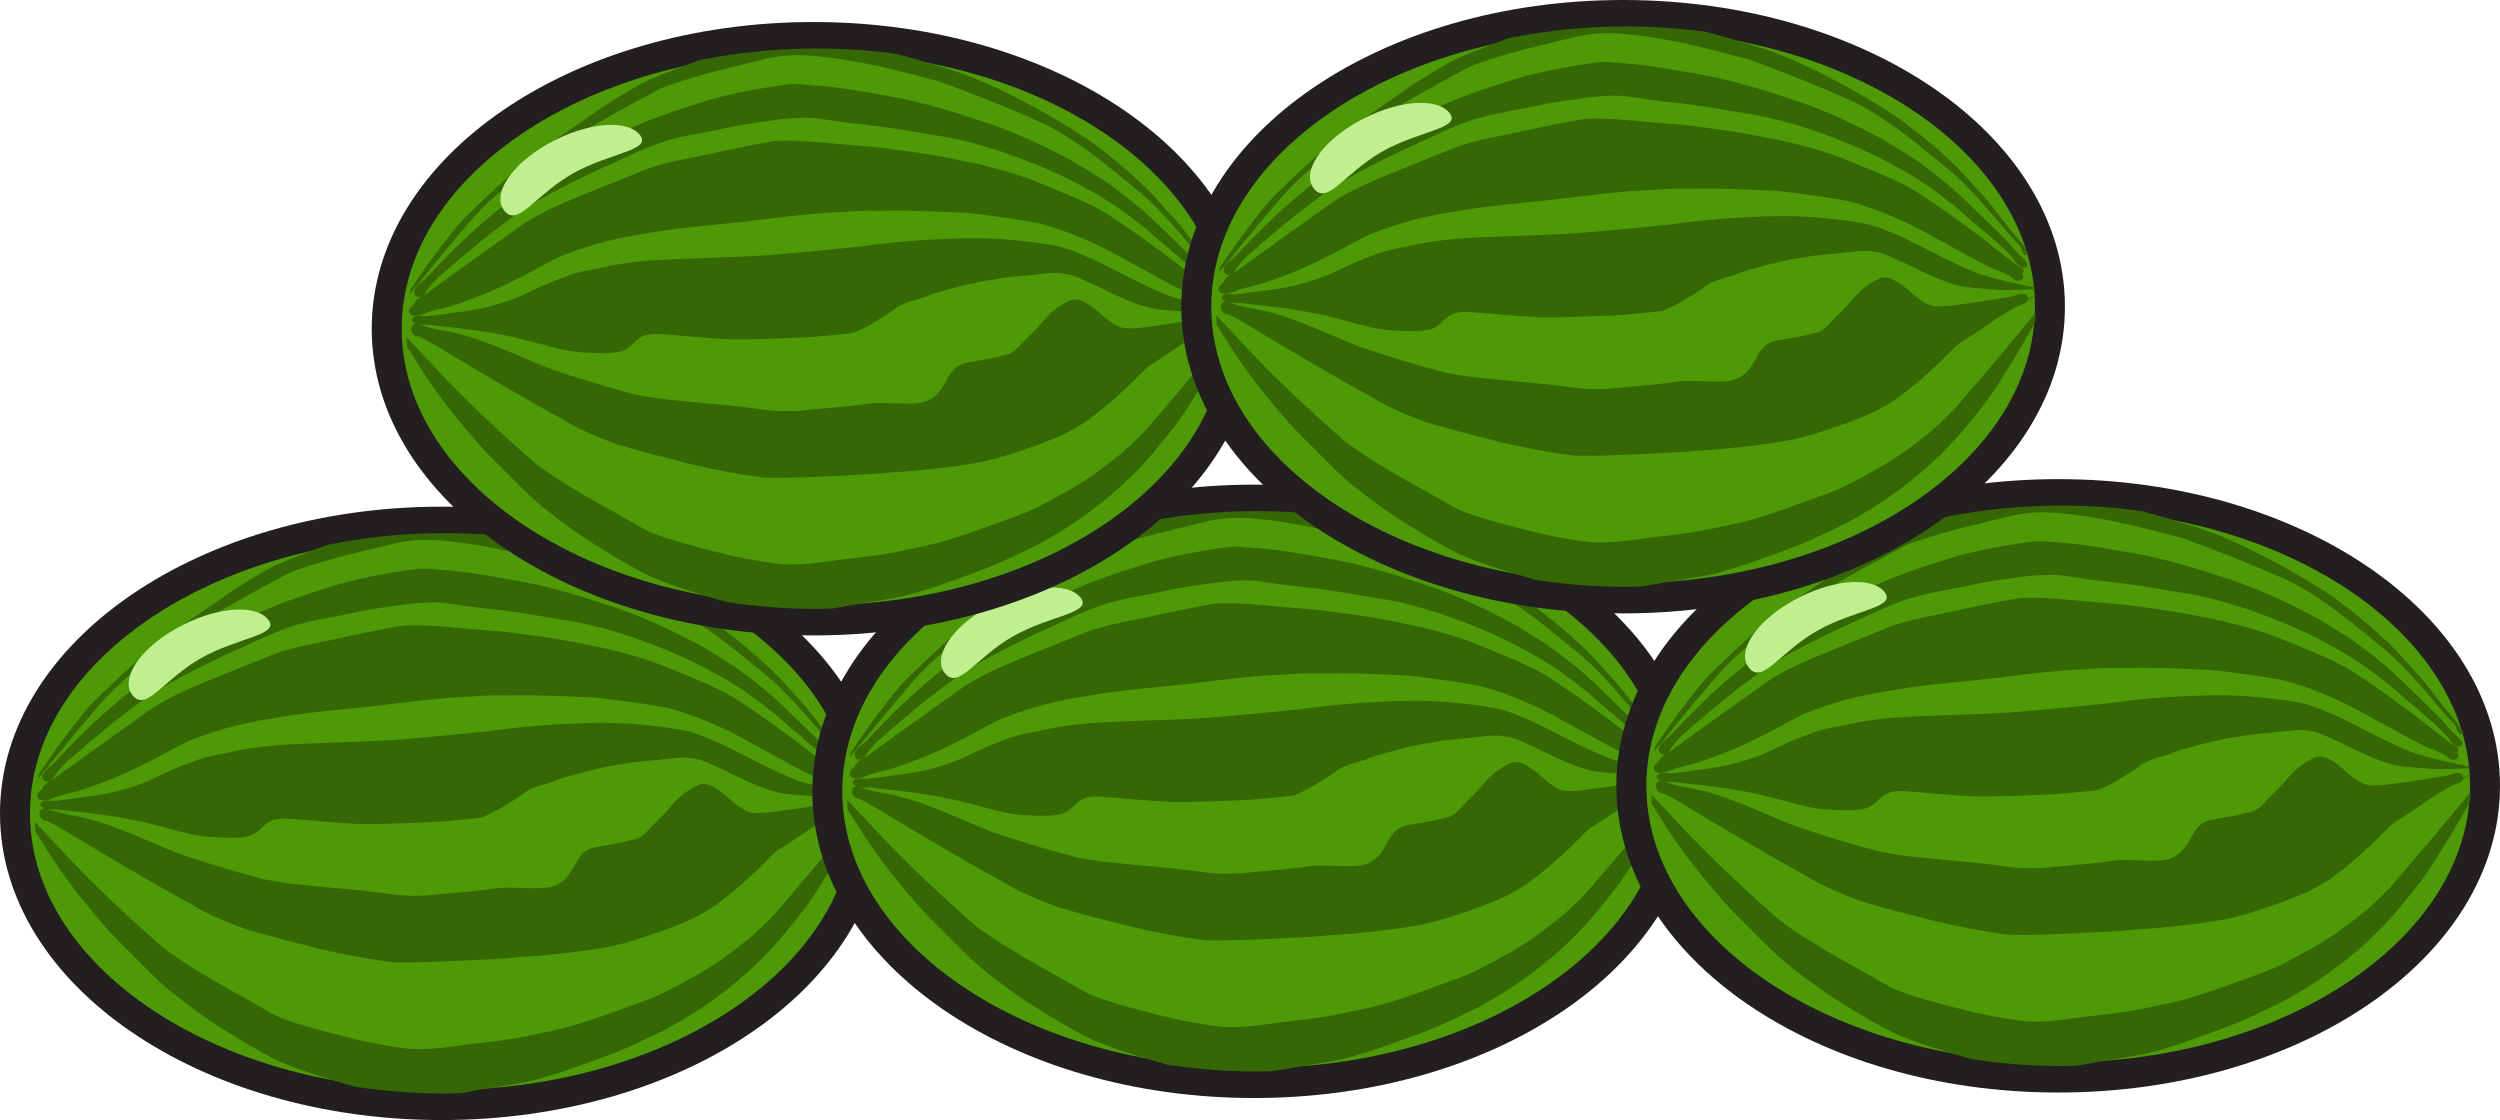 <svg version="1.1" xmlns="http://www.w3.org/2000/svg" xmlns:xlink="http://www.w3.org/1999/xlink" width="227.101" height="101.747" viewBox="0,0,227.101,101.747"><g transform="translate(-279.866,-106.114)"><g data-paper-data="{&quot;isPaintingLayer&quot;:true}" stroke-linecap="butt" stroke-linejoin="miter" stroke-miterlimit="10" stroke-dasharray="" stroke-dashoffset="0" style="mix-blend-mode: normal"><path d="M358.772,180c0,14.634 -17.359,26.498 -38.772,26.498c-21.413,0 -38.772,-11.863 -38.772,-26.498c0,-14.634 17.359,-26.498 38.772,-26.498c21.413,0 38.772,11.863 38.772,26.498z" data-paper-data="{&quot;origPos&quot;:null}" fill="#4e9a06" fill-rule="evenodd" stroke="#231f20" stroke-width="2.725"/><path d="M327.556,155.033c1.262,0.334 2.514,0.703 3.763,1.091c1.369,0.399 2.731,0.853 4.035,1.445c1.674,0.683 3.278,1.559 4.881,2.399c1.66,0.928 3.309,1.892 4.881,2.972c1.488,1.117 2.954,2.255 4.308,3.545c0.995,0.851 1.861,1.85 2.727,2.836c0.99,0.995 1.816,2.128 2.672,3.245c0.64,0.891 1.566,1.613 1.963,2.672c-0.477,0.342 -0.571,-0.545 -0.791,-0.818c-1.182,-1.205 -2.211,-2.566 -3.354,-3.817c-0.931,-1.077 -1.947,-2.109 -3.027,-3.027c-2.041,-1.636 -4.007,-3.377 -6.217,-4.772c-0.799,-0.543 -1.629,-0.998 -2.481,-1.445c-3.126,-1.391 -6.279,-2.648 -9.489,-3.817c-1.701,-0.464 -3.44,-0.896 -5.153,-1.309c-2.18,-0.481 -4.372,-0.881 -6.598,-1.036c-1.501,-0.114 -3.017,0.01 -4.472,0.409c-2.727,0.67 -5.469,1.269 -8.125,2.209c-0.907,0.238 -1.702,0.784 -2.536,1.2c-2.044,1.097 -4.085,2.248 -6.08,3.436c-1.105,0.624 -2.107,1.42 -3.163,2.127c-1.478,0.96 -2.834,2.111 -4.144,3.299c-1.699,1.431 -3.047,3.225 -4.499,4.908c-1.109,1.369 -2.252,2.715 -3.354,4.09c0.026,-0.148 0.052,-0.289 0.082,-0.436c1.03,-1.577 2.14,-3.102 3.299,-4.581c0.707,-0.94 1.475,-1.808 2.318,-2.618c1.951,-1.879 3.941,-3.723 6.08,-5.371c1.845,-1.356 3.793,-2.579 5.644,-3.926c1.363,-0.865 2.729,-1.762 4.172,-2.481c1.563,-0.665 3.123,-1.28 4.717,-1.854c3.37,-0.685 6.938,-1.063 10.634,-1.063c2.503,0 4.942,0.169 7.307,0.491zM317.986,157.787c0.251,-0.014 0.51,-0.022 0.763,0c1.247,0.089 2.522,0.191 3.763,0.354c1.416,0.207 2.816,0.465 4.226,0.709c2.883,0.504 5.673,1.339 8.453,2.263c2.582,0.831 5.089,1.954 7.498,3.217c1.348,0.657 2.553,1.527 3.845,2.29c1.124,0.827 2.275,1.665 3.327,2.59c1.127,0.976 2.169,2.046 3.245,3.081c0.689,0.713 1.461,1.363 2.1,2.127c0.465,0.6 1.055,1.045 1.527,1.636c-0.094,0.806 -1.052,0.171 -1.2,-0.3c-0.894,-1.092 -2.012,-1.935 -3.054,-2.863c-0.971,-0.765 -1.843,-1.664 -2.836,-2.399c-1.524,-1.216 -3.135,-2.318 -4.853,-3.217c-2.464,-1.403 -5.11,-2.453 -7.771,-3.381c-2.041,-0.659 -4.093,-1.215 -6.217,-1.5c-2.11,-0.361 -4.223,-0.742 -6.353,-0.954c-1.182,-0.107 -2.372,-0.282 -3.545,-0.464c-1.235,-0.232 -2.466,-0.126 -3.708,-0.027c-1.665,0.25 -3.347,0.406 -4.99,0.791c-1.591,0.365 -3.219,0.571 -4.799,0.982c-1.735,0.438 -3.403,1.185 -5.017,1.963c-2.614,1.153 -5.178,2.386 -7.662,3.817c-0.838,0.449 -1.612,1.008 -2.372,1.581c-2.131,1.543 -4.145,3.259 -6.135,4.99c-0.544,0.432 -1.031,0.967 -1.418,1.554c-0.035,0.143 -0.111,0.24 -0.218,0.327c0.026,-0.012 0.057,-0.017 0.082,-0.027c2.684,-1.97 5.415,-3.905 8.125,-5.835c1.066,-0.821 2.237,-1.461 3.436,-2.045c2.764,-1.252 5.596,-2.305 8.398,-3.463c1.886,-0.731 3.903,-1.006 5.862,-1.445c1.99,-0.445 3.989,-0.86 5.999,-1.2c0.44,-0.015 0.868,-0.033 1.309,-0.027c2.118,0.028 4.215,0.313 6.326,0.464c1.499,0.089 3.012,0.304 4.499,0.518c2.215,0.283 4.39,0.718 6.571,1.2c1.879,0.446 3.749,0.987 5.535,1.745c2.268,0.974 4.637,1.772 6.68,3.217c1.377,0.925 2.739,1.858 4.063,2.863c1.565,1.097 3.011,2.402 4.581,3.49c0.425,0.1 0.395,0.459 0.164,0.6c0.515,0.496 -0.403,0.892 -0.763,0.436c-0.554,-0.419 -1.205,-0.686 -1.854,-0.9c-1.614,-0.754 -3.137,-1.678 -4.717,-2.509c-1.147,-0.635 -2.297,-1.286 -3.49,-1.827c-1.14,-0.506 -2.274,-0.992 -3.463,-1.363c-1.259,-0.473 -2.612,-0.629 -3.926,-0.845c-1.77,-0.221 -3.53,-0.551 -5.317,-0.573c-2.172,-0.104 -4.342,-0.189 -6.517,-0.136c-0.932,-0.01 -1.851,-0.025 -2.781,0.054c-1.211,0.099 -2.445,0.111 -3.654,0.245c-1.701,0.145 -3.404,0.369 -5.099,0.573c-2.886,0.363 -5.768,0.529 -8.643,0.982c-1.172,0.219 -2.381,0.361 -3.545,0.627c-1.926,0.39 -3.783,1.002 -5.617,1.718c-1.475,0.761 -2.938,1.618 -4.444,2.318c-1.656,0.827 -3.373,1.499 -5.126,2.072c-0.849,0.299 -1.738,0.367 -2.563,0.736c-0.42,0.188 -1.26,0.438 -1.445,-0.164c0.01,-0.333 0.223,-0.513 0.464,-0.654c0.062,-0.315 0.381,-0.564 0.682,-0.736c-0.303,0.117 -0.652,0.05 -0.682,-0.382c0.041,-0.597 0.691,-0.88 1.063,-1.254c1.625,-1.763 3.317,-3.458 5.126,-5.017c1.56,-1.333 3.166,-2.619 4.826,-3.817c2.001,-1.331 4.102,-2.503 6.217,-3.626c1.331,-0.755 2.742,-1.317 4.144,-1.909c1.415,-0.542 2.833,-1.029 4.281,-1.472c2.073,-0.708 4.229,-1.137 6.38,-1.5c0.751,-0.088 1.483,-0.259 2.236,-0.3zM335.027,171.775c0.725,0.01 1.433,0.045 2.154,0.082c1.499,0.132 3.016,0.273 4.499,0.545c1.317,0.214 2.512,0.789 3.736,1.309c2.3,1.087 4.52,2.392 6.898,3.299c1.658,0.548 3.373,0.866 5.072,1.254c0.004,0.045 0.023,0.091 0.027,0.136c-1.111,0.058 -2.218,0.1 -3.326,0.082c-1.47,-0.181 -3.005,-0.105 -4.417,-0.627c-1.395,-0.469 -2.682,-1.131 -4.008,-1.772c-0.977,-0.41 -1.927,-1.006 -2.999,-1.091c-0.794,-0.134 -1.606,0.004 -2.399,0.082c-1.298,0.174 -2.615,0.182 -3.899,0.464c-1.427,0.174 -2.816,0.534 -4.199,0.927c-0.731,0.167 -1.434,0.384 -2.127,0.682c-0.842,0.26 -1.719,0.451 -2.481,0.927c-0.722,0.614 -1.588,1.037 -2.372,1.554c-0.592,0.289 -1.151,0.648 -1.8,0.791c-1.444,0.132 -2.886,0.307 -4.335,0.382c-2.229,0.067 -4.45,0.208 -6.68,0.164c-2.051,-0.099 -4.086,-0.325 -6.135,-0.464c-0.674,-0.058 -1.42,-0.05 -2.018,0.327c-0.567,0.398 -1.006,1.019 -1.691,1.227c-1.068,0.265 -2.185,0.157 -3.272,0.109c-0.668,0 -1.308,-0.132 -1.963,-0.245c-1.763,-0.413 -3.512,-0.961 -5.29,-1.309c-2.142,-0.459 -4.29,-0.662 -6.462,-0.9c-0.407,-0.121 -0.958,-0.015 -1.391,-0.082c-0.259,-0.04 -0.46,-0.135 -0.627,-0.382c0.078,-0.612 0.95,-0.347 1.391,-0.382c0.979,-0.09 1.938,-0.28 2.918,-0.382c1.926,-0.23 3.821,-0.712 5.617,-1.472c1.306,-0.627 2.608,-1.259 3.981,-1.718c1.027,-0.44 2.133,-0.602 3.217,-0.818c1.401,-0.339 2.849,-0.521 4.281,-0.654c3.599,-0.248 7.198,-0.265 10.797,-0.491c2.837,-0.23 5.702,-0.505 8.534,-0.791c2.857,-0.419 5.706,-0.629 8.589,-0.736c0.722,-0.021 1.457,-0.037 2.181,-0.027zM284.148,179.628c0.595,0.138 1.194,0.366 1.8,0.464c1.534,0.243 3.021,0.658 4.472,1.227c1.934,0.699 3.805,1.611 5.726,2.345c2.535,0.877 5.098,1.641 7.689,2.318c1.276,0.27 2.574,0.436 3.872,0.545c2.327,0.262 4.657,0.408 6.98,0.709c1.669,0.294 3.392,0.324 5.072,0.109c1.576,-0.128 3.147,-0.268 4.717,-0.464c1.286,-0.263 2.601,-0.075 3.899,-0.082c0.86,0.001 1.798,-0.006 2.509,-0.573c0.668,-0.467 1.009,-1.249 1.418,-1.936c0.329,-0.57 0.829,-1.032 1.472,-1.172c1.172,-0.246 2.364,-0.371 3.517,-0.709c0.743,-0.078 1.25,-0.618 1.718,-1.172c0.568,-0.568 1.164,-1.134 1.691,-1.745c0.736,-0.934 1.67,-1.681 2.754,-2.127c0.411,-0.07 0.854,-0.002 1.2,0.245c1.14,0.533 1.888,1.691 3.054,2.181c0.601,0.3 1.263,0.132 1.909,0.136c1.771,-0.225 3.584,-0.486 5.344,-0.791c0.6,-0.018 1.296,-0.652 1.8,-0.082c0.026,0.09 0.036,0.174 0.027,0.245c0.219,-0.123 0.436,-0.256 0.654,-0.382c0.002,0.027 -0.002,0.055 0,0.082c-0.229,0.132 -0.455,0.274 -0.682,0.409c-0.125,0.312 -0.58,0.433 -0.954,0.545c-0.53,0.312 -1.049,0.621 -1.581,0.927c-0.254,0.173 -0.507,0.351 -0.763,0.518c-0.969,0.689 -1.962,1.341 -2.972,1.963c-0.678,0.585 -1.279,1.267 -1.936,1.881c-1.044,0.966 -2.087,1.933 -3.245,2.754c-0.564,0.499 -1.234,0.859 -1.881,1.227c-0.978,0.563 -2.039,0.924 -3.081,1.336c-1.788,0.611 -3.566,1.271 -5.426,1.609c-1.555,0.272 -3.119,0.487 -4.69,0.627c-1.496,0.191 -3.002,0.214 -4.499,0.382c-1.568,0.109 -3.147,0.158 -4.717,0.245c-1.841,0.063 -3.665,0.169 -5.508,0.109c-2.202,-0.277 -4.378,-0.704 -6.544,-1.2c-2.241,-0.589 -4.517,-1.12 -6.735,-1.8c-1.798,-0.653 -3.575,-1.372 -5.208,-2.399c-3.561,-1.944 -7.037,-4.026 -10.525,-6.108c-0.745,-0.498 -1.551,-0.929 -2.345,-1.336c-0.616,0.082 -1.044,-0.954 -0.327,-1.145c0.112,0.019 0.216,0.056 0.327,0.082zM357.413,181.455c-0.969,1.718 -1.953,3.421 -3.027,5.072c-0.866,1.464 -1.911,2.798 -2.999,4.09c-0.761,0.981 -1.613,1.875 -2.481,2.754c-2.553,2.523 -5.511,4.621 -8.643,6.299c-1.504,0.702 -2.978,1.474 -4.526,2.072c-2.447,0.906 -4.869,1.84 -7.389,2.509c-2.145,0.464 -4.335,0.733 -6.489,1.145c-0.099,0.014 -0.2,0.014 -0.3,0.027c-0.437,0.01 -0.868,0.027 -1.309,0.027c-2.811,0 -5.547,-0.224 -8.18,-0.627c-2.305,-0.679 -4.627,-1.349 -6.844,-2.29c-1.688,-0.835 -3.31,-1.802 -4.908,-2.808c-1.448,-0.873 -2.803,-1.881 -4.144,-2.918c-1.685,-1.245 -3.121,-2.802 -4.608,-4.281c-1.461,-1.405 -2.807,-2.923 -4.063,-4.526c-1.531,-1.833 -2.856,-3.826 -4.117,-5.862c-0.08,-0.161 -0.198,-0.309 -0.3,-0.464c-0.004,-0.006 0.004,-0.021 0,-0.027c-0.027,-0.29 -0.042,-0.58 -0.054,-0.873l2.127,2.263c3.014,3.275 6.286,6.328 9.625,9.243c1.953,1.435 4.029,2.665 6.135,3.845c1.348,0.711 2.639,1.515 3.981,2.236c0.975,0.451 2.033,0.743 3.054,1.063c1.978,0.532 3.933,1.089 5.944,1.472c1.435,0.245 2.9,0.573 4.363,0.518c1.887,-0.045 3.714,-0.412 5.59,-0.6c1.803,-0.183 3.605,-0.489 5.371,-0.9c3.058,-0.551 5.968,-1.732 8.889,-2.781c1.661,-0.543 3.186,-1.42 4.717,-2.263c1.634,-0.888 3.159,-1.953 4.608,-3.136c0.991,-0.738 1.856,-1.631 2.727,-2.509c1.187,-1.372 2.363,-2.767 3.545,-4.144c1.265,-1.5 2.51,-3.02 3.763,-4.526c-0.009,0.302 -0.03,0.601 -0.055,0.9z" fill="#356804" fill-rule="nonzero" stroke="none" stroke-width="1"/><path d="M298.125,165.903c-3.384,1.921 -4.952,4.864 -6.18,3.416c-1.228,-1.448 0.521,-4.179 3.905,-6.1c3.383,-1.921 7.12,-2.306 8.348,-0.857c1.228,1.448 -2.691,1.621 -6.073,3.541z" fill="#bfef90" fill-rule="evenodd" stroke="none" stroke-width="1"/><path d="M432.563,177.999c0,14.634 -17.359,26.498 -38.772,26.498c-21.413,0 -38.772,-11.863 -38.772,-26.498c0,-14.634 17.359,-26.498 38.772,-26.498c21.413,0 38.772,11.863 38.772,26.498z" fill="#4e9a06" fill-rule="evenodd" stroke="#231f20" stroke-width="2.725"/><path d="M401.347,153.032c1.262,0.334 2.514,0.703 3.763,1.091c1.369,0.399 2.731,0.853 4.035,1.445c1.674,0.683 3.278,1.559 4.881,2.399c1.66,0.928 3.309,1.892 4.881,2.972c1.488,1.117 2.954,2.255 4.308,3.545c0.995,0.851 1.861,1.85 2.727,2.836c0.99,0.995 1.816,2.128 2.672,3.245c0.64,0.891 1.566,1.613 1.963,2.672c-0.477,0.342 -0.571,-0.545 -0.791,-0.818c-1.182,-1.205 -2.211,-2.566 -3.354,-3.817c-0.931,-1.077 -1.947,-2.109 -3.027,-3.027c-2.041,-1.636 -4.007,-3.377 -6.217,-4.772c-0.799,-0.543 -1.629,-0.998 -2.481,-1.445c-3.126,-1.391 -6.279,-2.648 -9.489,-3.817c-1.701,-0.464 -3.44,-0.896 -5.153,-1.309c-2.18,-0.481 -4.372,-0.881 -6.598,-1.036c-1.501,-0.114 -3.017,0.01 -4.472,0.409c-2.727,0.67 -5.469,1.269 -8.125,2.209c-0.907,0.238 -1.702,0.784 -2.536,1.2c-2.044,1.097 -4.085,2.248 -6.08,3.436c-1.105,0.624 -2.107,1.42 -3.163,2.127c-1.478,0.96 -2.834,2.111 -4.144,3.299c-1.699,1.431 -3.047,3.225 -4.499,4.908c-1.109,1.369 -2.252,2.715 -3.354,4.09c0.026,-0.148 0.052,-0.289 0.082,-0.436c1.03,-1.577 2.14,-3.102 3.299,-4.581c0.707,-0.94 1.475,-1.808 2.318,-2.618c1.951,-1.879 3.941,-3.723 6.08,-5.371c1.845,-1.356 3.793,-2.579 5.644,-3.926c1.363,-0.865 2.729,-1.762 4.172,-2.481c1.563,-0.665 3.123,-1.28 4.717,-1.854c3.37,-0.685 6.938,-1.063 10.634,-1.063c2.503,0 4.942,0.169 7.307,0.491zM391.777,155.786c0.251,-0.014 0.51,-0.022 0.763,0c1.247,0.089 2.522,0.191 3.763,0.354c1.416,0.207 2.816,0.465 4.226,0.709c2.883,0.504 5.673,1.339 8.453,2.263c2.582,0.831 5.089,1.954 7.498,3.217c1.348,0.657 2.553,1.527 3.845,2.29c1.124,0.827 2.275,1.665 3.327,2.59c1.127,0.976 2.169,2.046 3.245,3.081c0.689,0.713 1.461,1.363 2.1,2.127c0.465,0.6 1.055,1.045 1.527,1.636c-0.094,0.806 -1.052,0.171 -1.2,-0.3c-0.894,-1.092 -2.012,-1.935 -3.054,-2.863c-0.971,-0.765 -1.843,-1.664 -2.836,-2.399c-1.524,-1.216 -3.135,-2.318 -4.853,-3.217c-2.464,-1.403 -5.11,-2.453 -7.771,-3.381c-2.041,-0.659 -4.093,-1.215 -6.217,-1.5c-2.11,-0.361 -4.223,-0.742 -6.353,-0.954c-1.182,-0.107 -2.372,-0.282 -3.545,-0.464c-1.235,-0.232 -2.466,-0.126 -3.708,-0.027c-1.665,0.25 -3.347,0.406 -4.99,0.791c-1.591,0.365 -3.219,0.571 -4.799,0.982c-1.735,0.438 -3.403,1.185 -5.017,1.963c-2.614,1.153 -5.178,2.386 -7.662,3.817c-0.838,0.449 -1.612,1.008 -2.372,1.581c-2.131,1.543 -4.145,3.259 -6.135,4.99c-0.544,0.432 -1.031,0.967 -1.418,1.554c-0.035,0.143 -0.111,0.24 -0.218,0.327c0.026,-0.012 0.057,-0.017 0.082,-0.027c2.684,-1.97 5.415,-3.905 8.125,-5.835c1.066,-0.821 2.237,-1.461 3.436,-2.045c2.764,-1.252 5.596,-2.305 8.398,-3.463c1.886,-0.731 3.903,-1.006 5.862,-1.445c1.99,-0.445 3.989,-0.86 5.999,-1.2c0.44,-0.015 0.868,-0.033 1.309,-0.027c2.118,0.028 4.215,0.313 6.326,0.464c1.499,0.089 3.012,0.304 4.499,0.518c2.215,0.283 4.39,0.718 6.571,1.2c1.879,0.446 3.749,0.987 5.535,1.745c2.268,0.974 4.637,1.772 6.68,3.217c1.377,0.925 2.739,1.858 4.063,2.863c1.565,1.097 3.011,2.402 4.581,3.49c0.425,0.1 0.395,0.459 0.164,0.6c0.515,0.496 -0.403,0.892 -0.763,0.436c-0.554,-0.419 -1.205,-0.686 -1.854,-0.9c-1.614,-0.754 -3.137,-1.678 -4.717,-2.509c-1.147,-0.635 -2.297,-1.286 -3.49,-1.827c-1.14,-0.506 -2.274,-0.992 -3.463,-1.363c-1.259,-0.473 -2.612,-0.629 -3.926,-0.845c-1.77,-0.221 -3.53,-0.551 -5.317,-0.573c-2.172,-0.104 -4.342,-0.189 -6.517,-0.136c-0.932,-0.01 -1.851,-0.025 -2.781,0.054c-1.211,0.099 -2.445,0.111 -3.654,0.245c-1.701,0.145 -3.404,0.369 -5.099,0.573c-2.886,0.363 -5.768,0.529 -8.643,0.982c-1.172,0.219 -2.381,0.361 -3.545,0.627c-1.926,0.39 -3.783,1.002 -5.617,1.718c-1.475,0.761 -2.938,1.618 -4.444,2.318c-1.656,0.827 -3.373,1.499 -5.126,2.072c-0.849,0.299 -1.738,0.367 -2.563,0.736c-0.42,0.188 -1.26,0.438 -1.445,-0.164c0.01,-0.333 0.223,-0.513 0.464,-0.654c0.062,-0.315 0.381,-0.564 0.682,-0.736c-0.303,0.117 -0.652,0.05 -0.682,-0.382c0.041,-0.597 0.691,-0.88 1.063,-1.254c1.625,-1.763 3.317,-3.458 5.126,-5.017c1.56,-1.333 3.166,-2.619 4.826,-3.817c2.001,-1.331 4.102,-2.503 6.217,-3.626c1.331,-0.755 2.742,-1.317 4.144,-1.909c1.415,-0.542 2.833,-1.029 4.281,-1.472c2.073,-0.708 4.229,-1.137 6.38,-1.5c0.751,-0.088 1.483,-0.259 2.236,-0.3zM408.818,169.774c0.725,0.01 1.433,0.045 2.154,0.082c1.499,0.132 3.016,0.273 4.499,0.545c1.317,0.214 2.512,0.789 3.736,1.309c2.3,1.087 4.52,2.392 6.898,3.299c1.658,0.548 3.373,0.866 5.072,1.254c0.004,0.045 0.023,0.091 0.027,0.136c-1.111,0.058 -2.218,0.1 -3.326,0.082c-1.47,-0.181 -3.005,-0.105 -4.417,-0.627c-1.395,-0.469 -2.682,-1.131 -4.008,-1.772c-0.977,-0.41 -1.927,-1.006 -2.999,-1.091c-0.794,-0.134 -1.606,0.004 -2.399,0.082c-1.298,0.174 -2.615,0.182 -3.899,0.464c-1.427,0.174 -2.816,0.534 -4.199,0.927c-0.731,0.167 -1.434,0.384 -2.127,0.682c-0.842,0.26 -1.719,0.451 -2.481,0.927c-0.722,0.614 -1.588,1.037 -2.372,1.554c-0.592,0.289 -1.151,0.648 -1.8,0.791c-1.444,0.132 -2.886,0.307 -4.335,0.382c-2.229,0.067 -4.45,0.208 -6.68,0.164c-2.051,-0.099 -4.086,-0.325 -6.135,-0.464c-0.674,-0.058 -1.42,-0.05 -2.018,0.327c-0.567,0.398 -1.006,1.019 -1.691,1.227c-1.068,0.265 -2.185,0.157 -3.272,0.109c-0.668,0 -1.308,-0.132 -1.963,-0.245c-1.763,-0.413 -3.512,-0.961 -5.29,-1.309c-2.142,-0.459 -4.29,-0.662 -6.462,-0.9c-0.407,-0.121 -0.958,-0.015 -1.391,-0.082c-0.259,-0.04 -0.46,-0.135 -0.627,-0.382c0.078,-0.612 0.95,-0.347 1.391,-0.382c0.979,-0.09 1.938,-0.28 2.918,-0.382c1.926,-0.23 3.821,-0.712 5.617,-1.472c1.306,-0.627 2.608,-1.259 3.981,-1.718c1.027,-0.44 2.133,-0.602 3.217,-0.818c1.401,-0.339 2.849,-0.521 4.281,-0.654c3.599,-0.248 7.198,-0.265 10.797,-0.491c2.837,-0.23 5.702,-0.505 8.534,-0.791c2.857,-0.419 5.706,-0.629 8.589,-0.736c0.722,-0.021 1.457,-0.037 2.181,-0.027zM357.939,177.627c0.595,0.138 1.194,0.366 1.8,0.464c1.534,0.243 3.021,0.658 4.472,1.227c1.934,0.699 3.805,1.611 5.726,2.345c2.535,0.877 5.098,1.641 7.689,2.318c1.276,0.27 2.574,0.436 3.872,0.545c2.327,0.262 4.657,0.408 6.98,0.709c1.669,0.294 3.392,0.324 5.072,0.109c1.576,-0.128 3.147,-0.268 4.717,-0.464c1.286,-0.263 2.601,-0.075 3.899,-0.082c0.86,0.001 1.798,-0.006 2.509,-0.573c0.668,-0.467 1.009,-1.249 1.418,-1.936c0.329,-0.57 0.829,-1.032 1.472,-1.172c1.172,-0.246 2.364,-0.371 3.517,-0.709c0.743,-0.078 1.25,-0.618 1.718,-1.172c0.568,-0.568 1.164,-1.134 1.691,-1.745c0.736,-0.934 1.67,-1.681 2.754,-2.127c0.411,-0.07 0.854,-0.002 1.2,0.245c1.14,0.533 1.888,1.691 3.054,2.181c0.601,0.3 1.263,0.132 1.909,0.136c1.771,-0.225 3.584,-0.486 5.344,-0.791c0.6,-0.018 1.296,-0.652 1.8,-0.082c0.026,0.09 0.036,0.174 0.027,0.245c0.219,-0.123 0.436,-0.256 0.654,-0.382c0.002,0.027 -0.002,0.055 0,0.082c-0.229,0.132 -0.455,0.274 -0.682,0.409c-0.125,0.312 -0.58,0.433 -0.954,0.545c-0.53,0.312 -1.049,0.621 -1.581,0.927c-0.254,0.173 -0.507,0.351 -0.763,0.518c-0.969,0.689 -1.962,1.341 -2.972,1.963c-0.678,0.585 -1.279,1.267 -1.936,1.881c-1.044,0.966 -2.087,1.933 -3.245,2.754c-0.564,0.499 -1.234,0.859 -1.881,1.227c-0.978,0.563 -2.039,0.924 -3.081,1.336c-1.788,0.611 -3.566,1.271 -5.426,1.609c-1.555,0.272 -3.119,0.487 -4.69,0.627c-1.496,0.191 -3.002,0.214 -4.499,0.382c-1.568,0.109 -3.147,0.158 -4.717,0.245c-1.841,0.063 -3.665,0.169 -5.508,0.109c-2.202,-0.277 -4.378,-0.704 -6.544,-1.2c-2.241,-0.589 -4.517,-1.12 -6.735,-1.8c-1.798,-0.653 -3.575,-1.372 -5.208,-2.399c-3.561,-1.944 -7.037,-4.026 -10.525,-6.108c-0.745,-0.498 -1.551,-0.929 -2.345,-1.336c-0.616,0.082 -1.044,-0.954 -0.327,-1.145c0.112,0.019 0.216,0.056 0.327,0.082zM431.204,179.454c-0.969,1.718 -1.953,3.421 -3.027,5.072c-0.866,1.464 -1.911,2.798 -2.999,4.09c-0.761,0.981 -1.613,1.875 -2.481,2.754c-2.553,2.523 -5.511,4.621 -8.643,6.299c-1.504,0.702 -2.978,1.474 -4.526,2.072c-2.447,0.906 -4.869,1.84 -7.389,2.509c-2.145,0.464 -4.335,0.733 -6.489,1.145c-0.099,0.014 -0.2,0.014 -0.3,0.027c-0.437,0.01 -0.868,0.027 -1.309,0.027c-2.811,0 -5.547,-0.224 -8.18,-0.627c-2.305,-0.679 -4.627,-1.349 -6.844,-2.29c-1.688,-0.835 -3.31,-1.802 -4.908,-2.808c-1.448,-0.873 -2.803,-1.881 -4.144,-2.918c-1.685,-1.245 -3.121,-2.802 -4.608,-4.281c-1.461,-1.405 -2.807,-2.923 -4.063,-4.526c-1.531,-1.833 -2.856,-3.826 -4.117,-5.862c-0.08,-0.161 -0.198,-0.309 -0.3,-0.464c-0.004,-0.006 0.004,-0.021 0,-0.027c-0.027,-0.29 -0.042,-0.58 -0.054,-0.873l2.127,2.263c3.014,3.275 6.286,6.328 9.625,9.243c1.953,1.435 4.029,2.665 6.135,3.845c1.348,0.711 2.639,1.515 3.981,2.236c0.975,0.451 2.033,0.743 3.054,1.063c1.978,0.532 3.933,1.089 5.944,1.472c1.435,0.245 2.9,0.573 4.363,0.518c1.887,-0.045 3.714,-0.412 5.59,-0.6c1.803,-0.183 3.605,-0.489 5.371,-0.9c3.058,-0.551 5.968,-1.732 8.889,-2.781c1.661,-0.543 3.186,-1.42 4.717,-2.263c1.634,-0.888 3.159,-1.953 4.608,-3.136c0.991,-0.738 1.856,-1.631 2.727,-2.509c1.187,-1.372 2.363,-2.767 3.545,-4.144c1.265,-1.5 2.51,-3.02 3.763,-4.526c-0.009,0.302 -0.03,0.601 -0.055,0.9z" fill="#356804" fill-rule="nonzero" stroke="none" stroke-width="1"/><path d="M371.917,163.902c-3.384,1.921 -4.952,4.864 -6.18,3.416c-1.228,-1.448 0.521,-4.179 3.905,-6.1c3.383,-1.921 7.12,-2.306 8.348,-0.857c1.228,1.448 -2.691,1.621 -6.073,3.541z" fill="#bfef90" fill-rule="evenodd" stroke="none" stroke-width="1"/><path d="M392.541,135.975c0,14.634 -17.359,26.498 -38.772,26.498c-21.413,0 -38.772,-11.863 -38.772,-26.498c0,-14.634 17.359,-26.498 38.772,-26.498c21.413,0 38.772,11.863 38.772,26.498z" fill="#4e9a06" fill-rule="evenodd" stroke="#231f20" stroke-width="2.725"/><path d="M361.325,111.009c1.262,0.334 2.514,0.703 3.763,1.091c1.369,0.399 2.731,0.853 4.035,1.445c1.674,0.683 3.278,1.559 4.881,2.399c1.66,0.928 3.309,1.892 4.881,2.972c1.488,1.117 2.954,2.255 4.308,3.545c0.995,0.851 1.861,1.85 2.727,2.836c0.99,0.995 1.816,2.128 2.672,3.245c0.64,0.891 1.566,1.613 1.963,2.672c-0.477,0.342 -0.571,-0.545 -0.791,-0.818c-1.182,-1.205 -2.211,-2.566 -3.354,-3.817c-0.931,-1.077 -1.947,-2.109 -3.027,-3.027c-2.041,-1.636 -4.007,-3.377 -6.217,-4.772c-0.799,-0.543 -1.629,-0.998 -2.481,-1.445c-3.126,-1.391 -6.279,-2.648 -9.489,-3.817c-1.701,-0.464 -3.44,-0.896 -5.153,-1.309c-2.18,-0.481 -4.372,-0.881 -6.598,-1.036c-1.501,-0.114 -3.017,0.01 -4.472,0.409c-2.727,0.67 -5.469,1.269 -8.125,2.209c-0.907,0.238 -1.702,0.784 -2.536,1.2c-2.044,1.097 -4.085,2.248 -6.08,3.436c-1.105,0.624 -2.107,1.42 -3.163,2.127c-1.478,0.96 -2.834,2.111 -4.144,3.299c-1.699,1.431 -3.047,3.225 -4.499,4.908c-1.109,1.369 -2.252,2.715 -3.354,4.09c0.026,-0.148 0.052,-0.289 0.082,-0.436c1.03,-1.577 2.14,-3.102 3.299,-4.581c0.707,-0.94 1.475,-1.808 2.318,-2.618c1.951,-1.879 3.941,-3.723 6.08,-5.371c1.845,-1.356 3.793,-2.579 5.644,-3.926c1.363,-0.865 2.729,-1.762 4.172,-2.481c1.563,-0.665 3.123,-1.28 4.717,-1.854c3.37,-0.685 6.938,-1.063 10.634,-1.063c2.503,0 4.942,0.169 7.307,0.491zM351.754,113.763c0.251,-0.014 0.51,-0.022 0.763,0c1.247,0.089 2.522,0.191 3.763,0.354c1.416,0.207 2.816,0.465 4.226,0.709c2.883,0.504 5.673,1.339 8.453,2.263c2.582,0.831 5.089,1.954 7.498,3.217c1.348,0.657 2.553,1.527 3.845,2.29c1.124,0.827 2.275,1.665 3.327,2.59c1.127,0.976 2.169,2.046 3.245,3.081c0.689,0.713 1.461,1.363 2.1,2.127c0.465,0.6 1.055,1.045 1.527,1.636c-0.094,0.806 -1.052,0.171 -1.2,-0.3c-0.894,-1.092 -2.012,-1.935 -3.054,-2.863c-0.971,-0.765 -1.843,-1.664 -2.836,-2.399c-1.524,-1.216 -3.135,-2.318 -4.853,-3.217c-2.464,-1.403 -5.11,-2.453 -7.771,-3.381c-2.041,-0.659 -4.093,-1.215 -6.217,-1.5c-2.11,-0.361 -4.223,-0.742 -6.353,-0.954c-1.182,-0.107 -2.372,-0.282 -3.545,-0.464c-1.235,-0.232 -2.466,-0.126 -3.708,-0.027c-1.665,0.25 -3.347,0.406 -4.99,0.791c-1.591,0.365 -3.219,0.571 -4.799,0.982c-1.735,0.438 -3.403,1.185 -5.017,1.963c-2.614,1.153 -5.178,2.386 -7.662,3.817c-0.838,0.449 -1.612,1.008 -2.372,1.581c-2.131,1.543 -4.145,3.259 -6.135,4.99c-0.544,0.432 -1.031,0.967 -1.418,1.554c-0.035,0.143 -0.111,0.24 -0.218,0.327c0.026,-0.012 0.057,-0.017 0.082,-0.027c2.684,-1.97 5.415,-3.905 8.125,-5.835c1.066,-0.821 2.237,-1.461 3.436,-2.045c2.764,-1.252 5.596,-2.305 8.398,-3.463c1.886,-0.731 3.903,-1.006 5.862,-1.445c1.99,-0.445 3.989,-0.86 5.999,-1.2c0.44,-0.015 0.868,-0.033 1.309,-0.027c2.118,0.028 4.215,0.313 6.326,0.464c1.499,0.089 3.012,0.304 4.499,0.518c2.215,0.283 4.39,0.718 6.571,1.2c1.879,0.446 3.749,0.987 5.535,1.745c2.268,0.974 4.637,1.772 6.68,3.217c1.377,0.925 2.739,1.858 4.063,2.863c1.565,1.097 3.011,2.402 4.581,3.49c0.425,0.1 0.395,0.459 0.164,0.6c0.515,0.496 -0.403,0.892 -0.763,0.436c-0.554,-0.419 -1.205,-0.686 -1.854,-0.9c-1.614,-0.754 -3.137,-1.678 -4.717,-2.509c-1.147,-0.635 -2.297,-1.286 -3.49,-1.827c-1.14,-0.506 -2.274,-0.992 -3.463,-1.363c-1.259,-0.473 -2.612,-0.629 -3.926,-0.845c-1.77,-0.221 -3.53,-0.551 -5.317,-0.573c-2.172,-0.104 -4.342,-0.189 -6.517,-0.136c-0.932,-0.01 -1.851,-0.025 -2.781,0.054c-1.211,0.099 -2.445,0.111 -3.654,0.245c-1.701,0.145 -3.404,0.369 -5.099,0.573c-2.886,0.363 -5.768,0.529 -8.643,0.982c-1.172,0.219 -2.381,0.361 -3.545,0.627c-1.926,0.39 -3.783,1.002 -5.617,1.718c-1.475,0.761 -2.938,1.618 -4.444,2.318c-1.656,0.827 -3.373,1.499 -5.126,2.072c-0.849,0.299 -1.738,0.367 -2.563,0.736c-0.42,0.188 -1.26,0.438 -1.445,-0.164c0.01,-0.333 0.223,-0.513 0.464,-0.654c0.062,-0.315 0.381,-0.564 0.682,-0.736c-0.303,0.117 -0.652,0.05 -0.682,-0.382c0.041,-0.597 0.691,-0.88 1.063,-1.254c1.625,-1.763 3.317,-3.458 5.126,-5.017c1.56,-1.333 3.166,-2.619 4.826,-3.817c2.001,-1.331 4.102,-2.503 6.217,-3.626c1.331,-0.755 2.742,-1.317 4.144,-1.909c1.415,-0.542 2.833,-1.029 4.281,-1.472c2.073,-0.708 4.229,-1.137 6.38,-1.5c0.751,-0.088 1.483,-0.259 2.236,-0.3zM368.796,127.75c0.725,0.01 1.433,0.045 2.154,0.082c1.499,0.132 3.016,0.273 4.499,0.545c1.317,0.214 2.512,0.789 3.736,1.309c2.3,1.087 4.52,2.392 6.898,3.299c1.658,0.548 3.373,0.866 5.072,1.254c0.004,0.045 0.023,0.091 0.027,0.136c-1.111,0.058 -2.218,0.1 -3.326,0.082c-1.47,-0.181 -3.005,-0.105 -4.417,-0.627c-1.395,-0.469 -2.682,-1.131 -4.008,-1.772c-0.977,-0.41 -1.927,-1.006 -2.999,-1.091c-0.794,-0.134 -1.606,0.004 -2.399,0.082c-1.298,0.174 -2.615,0.182 -3.899,0.464c-1.427,0.174 -2.816,0.534 -4.199,0.927c-0.731,0.167 -1.434,0.384 -2.127,0.682c-0.842,0.26 -1.719,0.451 -2.481,0.927c-0.722,0.614 -1.588,1.037 -2.372,1.554c-0.592,0.289 -1.151,0.648 -1.8,0.791c-1.444,0.132 -2.886,0.307 -4.335,0.382c-2.229,0.067 -4.45,0.208 -6.68,0.164c-2.051,-0.099 -4.086,-0.325 -6.135,-0.464c-0.674,-0.058 -1.42,-0.05 -2.018,0.327c-0.567,0.398 -1.006,1.019 -1.691,1.227c-1.068,0.265 -2.185,0.157 -3.272,0.109c-0.668,0 -1.308,-0.132 -1.963,-0.245c-1.763,-0.413 -3.512,-0.961 -5.29,-1.309c-2.142,-0.459 -4.29,-0.662 -6.462,-0.9c-0.407,-0.121 -0.958,-0.015 -1.391,-0.082c-0.259,-0.04 -0.46,-0.135 -0.627,-0.382c0.078,-0.612 0.95,-0.347 1.391,-0.382c0.979,-0.09 1.938,-0.28 2.918,-0.382c1.926,-0.23 3.821,-0.712 5.617,-1.472c1.306,-0.627 2.608,-1.259 3.981,-1.718c1.027,-0.44 2.133,-0.602 3.217,-0.818c1.401,-0.339 2.849,-0.521 4.281,-0.654c3.599,-0.248 7.198,-0.265 10.797,-0.491c2.837,-0.23 5.702,-0.505 8.534,-0.791c2.857,-0.419 5.706,-0.629 8.589,-0.736c0.722,-0.021 1.457,-0.037 2.181,-0.027zM317.917,135.603c0.595,0.138 1.194,0.366 1.8,0.464c1.534,0.243 3.021,0.658 4.472,1.227c1.934,0.699 3.805,1.611 5.726,2.345c2.535,0.877 5.098,1.641 7.689,2.318c1.276,0.27 2.574,0.436 3.872,0.545c2.327,0.262 4.657,0.408 6.98,0.709c1.669,0.294 3.392,0.324 5.072,0.109c1.576,-0.128 3.147,-0.268 4.717,-0.464c1.286,-0.263 2.601,-0.075 3.899,-0.082c0.86,0.001 1.798,-0.006 2.509,-0.573c0.668,-0.467 1.009,-1.249 1.418,-1.936c0.329,-0.57 0.829,-1.032 1.472,-1.172c1.172,-0.246 2.364,-0.371 3.517,-0.709c0.743,-0.078 1.25,-0.618 1.718,-1.172c0.568,-0.568 1.164,-1.134 1.691,-1.745c0.736,-0.934 1.67,-1.681 2.754,-2.127c0.411,-0.07 0.854,-0.002 1.2,0.245c1.14,0.533 1.888,1.691 3.054,2.181c0.601,0.3 1.263,0.132 1.909,0.136c1.771,-0.225 3.584,-0.486 5.344,-0.791c0.6,-0.018 1.296,-0.652 1.8,-0.082c0.026,0.09 0.036,0.174 0.027,0.245c0.219,-0.123 0.436,-0.256 0.654,-0.382c0.002,0.027 -0.002,0.055 0,0.082c-0.229,0.132 -0.455,0.274 -0.682,0.409c-0.125,0.312 -0.58,0.433 -0.954,0.545c-0.53,0.312 -1.049,0.621 -1.581,0.927c-0.254,0.173 -0.507,0.351 -0.763,0.518c-0.969,0.689 -1.962,1.341 -2.972,1.963c-0.678,0.585 -1.279,1.267 -1.936,1.881c-1.044,0.966 -2.087,1.933 -3.245,2.754c-0.564,0.499 -1.234,0.859 -1.881,1.227c-0.978,0.563 -2.039,0.924 -3.081,1.336c-1.788,0.611 -3.566,1.271 -5.426,1.609c-1.555,0.272 -3.119,0.487 -4.69,0.627c-1.496,0.191 -3.002,0.214 -4.499,0.382c-1.568,0.109 -3.147,0.158 -4.717,0.245c-1.841,0.063 -3.665,0.169 -5.508,0.109c-2.202,-0.277 -4.378,-0.704 -6.544,-1.2c-2.241,-0.589 -4.517,-1.12 -6.735,-1.8c-1.798,-0.653 -3.575,-1.372 -5.208,-2.399c-3.561,-1.944 -7.037,-4.026 -10.525,-6.108c-0.745,-0.498 -1.551,-0.929 -2.345,-1.336c-0.616,0.082 -1.044,-0.954 -0.327,-1.145c0.112,0.019 0.216,0.056 0.327,0.082zM391.182,137.43c-0.969,1.718 -1.953,3.421 -3.027,5.072c-0.866,1.464 -1.911,2.798 -2.999,4.09c-0.761,0.981 -1.613,1.875 -2.481,2.754c-2.553,2.523 -5.511,4.621 -8.643,6.299c-1.504,0.702 -2.978,1.474 -4.526,2.072c-2.447,0.906 -4.869,1.84 -7.389,2.509c-2.145,0.464 -4.335,0.733 -6.489,1.145c-0.099,0.014 -0.2,0.014 -0.3,0.027c-0.437,0.01 -0.868,0.027 -1.309,0.027c-2.811,0 -5.547,-0.224 -8.18,-0.627c-2.305,-0.679 -4.627,-1.349 -6.844,-2.29c-1.688,-0.835 -3.31,-1.802 -4.908,-2.808c-1.448,-0.873 -2.803,-1.881 -4.144,-2.918c-1.685,-1.245 -3.121,-2.802 -4.608,-4.281c-1.461,-1.405 -2.807,-2.923 -4.063,-4.526c-1.531,-1.833 -2.856,-3.826 -4.117,-5.862c-0.08,-0.161 -0.198,-0.309 -0.3,-0.464c-0.004,-0.006 0.004,-0.021 0,-0.027c-0.027,-0.29 -0.042,-0.58 -0.054,-0.873l2.127,2.263c3.014,3.275 6.286,6.328 9.625,9.243c1.953,1.435 4.029,2.665 6.135,3.845c1.348,0.711 2.639,1.515 3.981,2.236c0.975,0.451 2.033,0.743 3.054,1.063c1.978,0.532 3.933,1.089 5.944,1.472c1.435,0.245 2.9,0.573 4.363,0.518c1.887,-0.045 3.714,-0.412 5.59,-0.6c1.803,-0.183 3.605,-0.489 5.371,-0.9c3.058,-0.551 5.968,-1.732 8.889,-2.781c1.661,-0.543 3.186,-1.42 4.717,-2.263c1.634,-0.888 3.159,-1.953 4.608,-3.136c0.991,-0.738 1.856,-1.631 2.727,-2.509c1.187,-1.372 2.363,-2.767 3.545,-4.144c1.265,-1.5 2.51,-3.02 3.763,-4.526c-0.009,0.302 -0.03,0.601 -0.055,0.9z" fill="#356804" fill-rule="nonzero" stroke="none" stroke-width="1"/><path d="M331.894,121.878c-3.384,1.921 -4.952,4.864 -6.18,3.416c-1.228,-1.448 0.521,-4.179 3.905,-6.1c3.383,-1.921 7.12,-2.306 8.348,-0.857c1.228,1.448 -2.691,1.621 -6.073,3.541z" fill="#bfef90" fill-rule="evenodd" stroke="none" stroke-width="1"/><path d="M505.604,177.499c0,14.634 -17.359,26.498 -38.772,26.498c-21.413,0 -38.772,-11.863 -38.772,-26.498c0,-14.634 17.359,-26.498 38.772,-26.498c21.413,0 38.772,11.863 38.772,26.498z" fill="#4e9a06" fill-rule="evenodd" stroke="#231f20" stroke-width="2.725"/><path d="M474.388,152.532c1.262,0.334 2.514,0.703 3.763,1.091c1.369,0.399 2.731,0.853 4.035,1.445c1.674,0.683 3.278,1.559 4.881,2.399c1.66,0.928 3.309,1.892 4.881,2.972c1.488,1.117 2.954,2.255 4.308,3.545c0.995,0.851 1.861,1.85 2.727,2.836c0.99,0.995 1.816,2.128 2.672,3.245c0.64,0.891 1.566,1.613 1.963,2.672c-0.477,0.342 -0.571,-0.545 -0.791,-0.818c-1.182,-1.205 -2.211,-2.566 -3.354,-3.817c-0.931,-1.077 -1.947,-2.109 -3.027,-3.027c-2.041,-1.636 -4.007,-3.377 -6.217,-4.772c-0.799,-0.543 -1.629,-0.998 -2.481,-1.445c-3.126,-1.391 -6.279,-2.648 -9.489,-3.817c-1.701,-0.464 -3.44,-0.896 -5.153,-1.309c-2.18,-0.481 -4.372,-0.881 -6.598,-1.036c-1.501,-0.114 -3.017,0.01 -4.472,0.409c-2.727,0.67 -5.469,1.269 -8.125,2.209c-0.907,0.238 -1.702,0.784 -2.536,1.2c-2.044,1.097 -4.085,2.248 -6.08,3.436c-1.105,0.624 -2.107,1.42 -3.163,2.127c-1.478,0.96 -2.834,2.111 -4.144,3.299c-1.699,1.431 -3.047,3.225 -4.499,4.908c-1.109,1.369 -2.252,2.715 -3.354,4.09c0.026,-0.148 0.052,-0.289 0.082,-0.436c1.03,-1.577 2.14,-3.102 3.299,-4.581c0.707,-0.94 1.475,-1.808 2.318,-2.618c1.951,-1.879 3.941,-3.723 6.08,-5.371c1.845,-1.356 3.793,-2.579 5.644,-3.926c1.363,-0.865 2.729,-1.762 4.172,-2.481c1.563,-0.665 3.123,-1.28 4.717,-1.854c3.37,-0.685 6.938,-1.063 10.634,-1.063c2.503,0 4.942,0.169 7.307,0.491zM464.818,155.286c0.251,-0.014 0.51,-0.022 0.763,0c1.247,0.089 2.522,0.191 3.763,0.354c1.416,0.207 2.816,0.465 4.226,0.709c2.883,0.504 5.673,1.339 8.453,2.263c2.582,0.831 5.089,1.954 7.498,3.217c1.348,0.657 2.553,1.527 3.845,2.29c1.124,0.827 2.275,1.665 3.327,2.59c1.127,0.976 2.169,2.046 3.245,3.081c0.689,0.713 1.461,1.363 2.1,2.127c0.465,0.6 1.055,1.045 1.527,1.636c-0.094,0.806 -1.052,0.171 -1.2,-0.3c-0.894,-1.092 -2.012,-1.935 -3.054,-2.863c-0.971,-0.765 -1.843,-1.664 -2.836,-2.399c-1.524,-1.216 -3.135,-2.318 -4.853,-3.217c-2.464,-1.403 -5.11,-2.453 -7.771,-3.381c-2.041,-0.659 -4.093,-1.215 -6.217,-1.5c-2.11,-0.361 -4.223,-0.742 -6.353,-0.954c-1.182,-0.107 -2.372,-0.282 -3.545,-0.464c-1.235,-0.232 -2.466,-0.126 -3.708,-0.027c-1.665,0.25 -3.347,0.406 -4.99,0.791c-1.591,0.365 -3.219,0.571 -4.799,0.982c-1.735,0.438 -3.403,1.185 -5.017,1.963c-2.614,1.153 -5.178,2.386 -7.662,3.817c-0.838,0.449 -1.612,1.008 -2.372,1.581c-2.131,1.543 -4.145,3.259 -6.135,4.99c-0.544,0.432 -1.031,0.967 -1.418,1.554c-0.035,0.143 -0.111,0.24 -0.218,0.327c0.026,-0.012 0.057,-0.017 0.082,-0.027c2.684,-1.97 5.415,-3.905 8.125,-5.835c1.066,-0.821 2.237,-1.461 3.436,-2.045c2.764,-1.252 5.596,-2.305 8.398,-3.463c1.886,-0.731 3.903,-1.006 5.862,-1.445c1.99,-0.445 3.989,-0.86 5.999,-1.2c0.44,-0.015 0.868,-0.033 1.309,-0.027c2.118,0.028 4.215,0.313 6.326,0.464c1.499,0.089 3.012,0.304 4.499,0.518c2.215,0.283 4.39,0.718 6.571,1.2c1.879,0.446 3.749,0.987 5.535,1.745c2.268,0.974 4.637,1.772 6.68,3.217c1.377,0.925 2.739,1.858 4.063,2.863c1.565,1.097 3.011,2.402 4.581,3.49c0.425,0.1 0.395,0.459 0.164,0.6c0.515,0.496 -0.403,0.892 -0.763,0.436c-0.554,-0.419 -1.205,-0.686 -1.854,-0.9c-1.614,-0.754 -3.137,-1.678 -4.717,-2.509c-1.147,-0.635 -2.297,-1.286 -3.49,-1.827c-1.14,-0.506 -2.274,-0.992 -3.463,-1.363c-1.259,-0.473 -2.612,-0.629 -3.926,-0.845c-1.77,-0.221 -3.53,-0.551 -5.317,-0.573c-2.172,-0.104 -4.342,-0.189 -6.517,-0.136c-0.932,-0.01 -1.851,-0.025 -2.781,0.054c-1.211,0.099 -2.445,0.111 -3.654,0.245c-1.701,0.145 -3.404,0.369 -5.099,0.573c-2.886,0.363 -5.768,0.529 -8.643,0.982c-1.172,0.219 -2.381,0.361 -3.545,0.627c-1.926,0.39 -3.783,1.002 -5.617,1.718c-1.475,0.761 -2.938,1.618 -4.444,2.318c-1.656,0.827 -3.373,1.499 -5.126,2.072c-0.849,0.299 -1.738,0.367 -2.563,0.736c-0.42,0.188 -1.26,0.438 -1.445,-0.164c0.01,-0.333 0.223,-0.513 0.464,-0.654c0.062,-0.315 0.381,-0.564 0.682,-0.736c-0.303,0.117 -0.652,0.05 -0.682,-0.382c0.041,-0.597 0.691,-0.88 1.063,-1.254c1.625,-1.763 3.317,-3.458 5.126,-5.017c1.56,-1.333 3.166,-2.619 4.826,-3.817c2.001,-1.331 4.102,-2.503 6.217,-3.626c1.331,-0.755 2.742,-1.317 4.144,-1.909c1.415,-0.542 2.833,-1.029 4.281,-1.472c2.073,-0.708 4.229,-1.137 6.38,-1.5c0.751,-0.088 1.483,-0.259 2.236,-0.3zM481.859,169.274c0.725,0.01 1.433,0.045 2.154,0.082c1.499,0.132 3.016,0.273 4.499,0.545c1.317,0.214 2.512,0.789 3.736,1.309c2.3,1.087 4.52,2.392 6.898,3.299c1.658,0.548 3.373,0.866 5.072,1.254c0.004,0.045 0.023,0.091 0.027,0.136c-1.111,0.058 -2.218,0.1 -3.326,0.082c-1.47,-0.181 -3.005,-0.105 -4.417,-0.627c-1.395,-0.469 -2.682,-1.131 -4.008,-1.772c-0.977,-0.41 -1.927,-1.006 -2.999,-1.091c-0.794,-0.134 -1.606,0.004 -2.399,0.082c-1.298,0.174 -2.615,0.182 -3.899,0.464c-1.427,0.174 -2.816,0.534 -4.199,0.927c-0.731,0.167 -1.434,0.384 -2.127,0.682c-0.842,0.26 -1.719,0.451 -2.481,0.927c-0.722,0.614 -1.588,1.037 -2.372,1.554c-0.592,0.289 -1.151,0.648 -1.8,0.791c-1.444,0.132 -2.886,0.307 -4.335,0.382c-2.229,0.067 -4.45,0.208 -6.68,0.164c-2.051,-0.099 -4.086,-0.325 -6.135,-0.464c-0.674,-0.058 -1.42,-0.05 -2.018,0.327c-0.567,0.398 -1.006,1.019 -1.691,1.227c-1.068,0.265 -2.185,0.157 -3.272,0.109c-0.668,0 -1.308,-0.132 -1.963,-0.245c-1.763,-0.413 -3.512,-0.961 -5.29,-1.309c-2.142,-0.459 -4.29,-0.662 -6.462,-0.9c-0.407,-0.121 -0.958,-0.015 -1.391,-0.082c-0.259,-0.04 -0.46,-0.135 -0.627,-0.382c0.078,-0.612 0.95,-0.347 1.391,-0.382c0.979,-0.09 1.938,-0.28 2.918,-0.382c1.926,-0.23 3.821,-0.712 5.617,-1.472c1.306,-0.627 2.608,-1.259 3.981,-1.718c1.027,-0.44 2.133,-0.602 3.217,-0.818c1.401,-0.339 2.849,-0.521 4.281,-0.654c3.599,-0.248 7.198,-0.265 10.797,-0.491c2.837,-0.23 5.702,-0.505 8.534,-0.791c2.857,-0.419 5.706,-0.629 8.589,-0.736c0.722,-0.021 1.457,-0.037 2.181,-0.027zM430.98,177.126c0.595,0.138 1.194,0.366 1.8,0.464c1.534,0.243 3.021,0.658 4.472,1.227c1.934,0.699 3.805,1.611 5.726,2.345c2.535,0.877 5.098,1.641 7.689,2.318c1.276,0.27 2.574,0.436 3.872,0.545c2.327,0.262 4.657,0.408 6.98,0.709c1.669,0.294 3.392,0.324 5.072,0.109c1.576,-0.128 3.147,-0.268 4.717,-0.464c1.286,-0.263 2.601,-0.075 3.899,-0.082c0.86,0.001 1.798,-0.006 2.509,-0.573c0.668,-0.467 1.009,-1.249 1.418,-1.936c0.329,-0.57 0.829,-1.032 1.472,-1.172c1.172,-0.246 2.364,-0.371 3.517,-0.709c0.743,-0.078 1.25,-0.618 1.718,-1.172c0.568,-0.568 1.164,-1.134 1.691,-1.745c0.736,-0.934 1.67,-1.681 2.754,-2.127c0.411,-0.07 0.854,-0.002 1.2,0.245c1.14,0.533 1.888,1.691 3.054,2.181c0.601,0.3 1.263,0.132 1.909,0.136c1.771,-0.225 3.584,-0.486 5.344,-0.791c0.6,-0.018 1.296,-0.652 1.8,-0.082c0.026,0.09 0.036,0.174 0.027,0.245c0.219,-0.123 0.436,-0.256 0.654,-0.382c0.002,0.027 -0.002,0.055 0,0.082c-0.229,0.132 -0.455,0.274 -0.682,0.409c-0.125,0.312 -0.58,0.433 -0.954,0.545c-0.53,0.312 -1.049,0.621 -1.581,0.927c-0.254,0.173 -0.507,0.351 -0.763,0.518c-0.969,0.689 -1.962,1.341 -2.972,1.963c-0.678,0.585 -1.279,1.267 -1.936,1.881c-1.044,0.966 -2.087,1.933 -3.245,2.754c-0.564,0.499 -1.234,0.859 -1.881,1.227c-0.978,0.563 -2.039,0.924 -3.081,1.336c-1.788,0.611 -3.566,1.271 -5.426,1.609c-1.555,0.272 -3.119,0.487 -4.69,0.627c-1.496,0.191 -3.002,0.214 -4.499,0.382c-1.568,0.109 -3.147,0.158 -4.717,0.245c-1.841,0.063 -3.665,0.169 -5.508,0.109c-2.202,-0.277 -4.378,-0.704 -6.544,-1.2c-2.241,-0.589 -4.517,-1.12 -6.735,-1.8c-1.798,-0.653 -3.575,-1.372 -5.208,-2.399c-3.561,-1.944 -7.037,-4.026 -10.525,-6.108c-0.745,-0.498 -1.551,-0.929 -2.345,-1.336c-0.616,0.082 -1.044,-0.954 -0.327,-1.145c0.112,0.019 0.216,0.056 0.327,0.082zM504.245,178.953c-0.969,1.718 -1.953,3.421 -3.027,5.072c-0.866,1.464 -1.911,2.798 -2.999,4.09c-0.761,0.981 -1.613,1.875 -2.481,2.754c-2.553,2.523 -5.511,4.621 -8.643,6.299c-1.504,0.702 -2.978,1.474 -4.526,2.072c-2.447,0.906 -4.869,1.84 -7.389,2.509c-2.145,0.464 -4.335,0.733 -6.489,1.145c-0.099,0.014 -0.2,0.014 -0.3,0.027c-0.437,0.01 -0.868,0.027 -1.309,0.027c-2.811,0 -5.547,-0.224 -8.18,-0.627c-2.305,-0.679 -4.627,-1.349 -6.844,-2.29c-1.688,-0.835 -3.31,-1.802 -4.908,-2.808c-1.448,-0.873 -2.803,-1.881 -4.144,-2.918c-1.685,-1.245 -3.121,-2.802 -4.608,-4.281c-1.461,-1.405 -2.807,-2.923 -4.063,-4.526c-1.531,-1.833 -2.856,-3.826 -4.117,-5.862c-0.08,-0.161 -0.198,-0.309 -0.3,-0.464c-0.004,-0.006 0.004,-0.021 0,-0.027c-0.027,-0.29 -0.042,-0.58 -0.054,-0.873l2.127,2.263c3.014,3.275 6.286,6.328 9.625,9.243c1.953,1.435 4.029,2.665 6.135,3.845c1.348,0.711 2.639,1.515 3.981,2.236c0.975,0.451 2.033,0.743 3.054,1.063c1.978,0.532 3.933,1.089 5.944,1.472c1.435,0.245 2.9,0.573 4.363,0.518c1.887,-0.045 3.714,-0.412 5.59,-0.6c1.803,-0.183 3.605,-0.489 5.371,-0.9c3.058,-0.551 5.968,-1.732 8.889,-2.781c1.661,-0.543 3.186,-1.42 4.717,-2.263c1.634,-0.888 3.159,-1.953 4.608,-3.136c0.991,-0.738 1.856,-1.631 2.727,-2.509c1.187,-1.372 2.363,-2.767 3.545,-4.144c1.265,-1.5 2.51,-3.02 3.763,-4.526c-0.009,0.302 -0.03,0.601 -0.055,0.9z" fill="#356804" fill-rule="nonzero" stroke="none" stroke-width="1"/><path d="M444.958,163.401c-3.384,1.921 -4.952,4.864 -6.18,3.416c-1.228,-1.448 0.521,-4.179 3.905,-6.1c3.383,-1.921 7.12,-2.306 8.348,-0.857c1.228,1.448 -2.691,1.621 -6.073,3.541z" fill="#bfef90" fill-rule="evenodd" stroke="none" stroke-width="1"/><path d="M466.082,133.974c0,14.634 -17.359,26.498 -38.772,26.498c-21.413,0 -38.772,-11.863 -38.772,-26.498c0,-14.634 17.359,-26.498 38.772,-26.498c21.413,0 38.772,11.863 38.772,26.498z" fill="#4e9a06" fill-rule="evenodd" stroke="#231f20" stroke-width="2.725"/><path d="M434.866,109.008c1.262,0.334 2.514,0.703 3.763,1.091c1.369,0.399 2.731,0.853 4.035,1.445c1.674,0.683 3.278,1.559 4.881,2.399c1.66,0.928 3.309,1.892 4.881,2.972c1.488,1.117 2.954,2.255 4.308,3.545c0.995,0.851 1.861,1.85 2.727,2.836c0.99,0.995 1.816,2.128 2.672,3.245c0.64,0.891 1.566,1.613 1.963,2.672c-0.477,0.342 -0.571,-0.545 -0.791,-0.818c-1.182,-1.205 -2.211,-2.566 -3.354,-3.817c-0.931,-1.077 -1.947,-2.109 -3.027,-3.027c-2.041,-1.636 -4.007,-3.377 -6.217,-4.772c-0.799,-0.543 -1.629,-0.998 -2.481,-1.445c-3.126,-1.391 -6.279,-2.648 -9.489,-3.817c-1.701,-0.464 -3.44,-0.896 -5.153,-1.309c-2.18,-0.481 -4.372,-0.881 -6.598,-1.036c-1.501,-0.114 -3.017,0.01 -4.472,0.409c-2.727,0.67 -5.469,1.269 -8.125,2.209c-0.907,0.238 -1.702,0.784 -2.536,1.2c-2.044,1.097 -4.085,2.248 -6.08,3.436c-1.105,0.624 -2.107,1.42 -3.163,2.127c-1.478,0.96 -2.834,2.111 -4.144,3.299c-1.699,1.431 -3.047,3.225 -4.499,4.908c-1.109,1.369 -2.252,2.715 -3.354,4.09c0.026,-0.148 0.052,-0.289 0.082,-0.436c1.03,-1.577 2.14,-3.102 3.299,-4.581c0.707,-0.94 1.475,-1.808 2.318,-2.618c1.951,-1.879 3.941,-3.723 6.08,-5.371c1.845,-1.356 3.793,-2.579 5.644,-3.926c1.363,-0.865 2.729,-1.762 4.172,-2.481c1.563,-0.665 3.123,-1.28 4.717,-1.854c3.37,-0.685 6.938,-1.063 10.634,-1.063c2.503,0 4.942,0.169 7.307,0.491zM425.296,111.761c0.251,-0.014 0.51,-0.022 0.763,0c1.247,0.089 2.522,0.191 3.763,0.354c1.416,0.207 2.816,0.465 4.226,0.709c2.883,0.504 5.673,1.339 8.453,2.263c2.582,0.831 5.089,1.954 7.498,3.217c1.348,0.657 2.553,1.527 3.845,2.29c1.124,0.827 2.275,1.665 3.327,2.59c1.127,0.976 2.169,2.046 3.245,3.081c0.689,0.713 1.461,1.363 2.1,2.127c0.465,0.6 1.055,1.045 1.527,1.636c-0.094,0.806 -1.052,0.171 -1.2,-0.3c-0.894,-1.092 -2.012,-1.935 -3.054,-2.863c-0.971,-0.765 -1.843,-1.664 -2.836,-2.399c-1.524,-1.216 -3.135,-2.318 -4.853,-3.217c-2.464,-1.403 -5.11,-2.453 -7.771,-3.381c-2.041,-0.659 -4.093,-1.215 -6.217,-1.5c-2.11,-0.361 -4.223,-0.742 -6.353,-0.954c-1.182,-0.107 -2.372,-0.282 -3.545,-0.464c-1.235,-0.232 -2.466,-0.126 -3.708,-0.027c-1.665,0.25 -3.347,0.406 -4.99,0.791c-1.591,0.365 -3.219,0.571 -4.799,0.982c-1.735,0.438 -3.403,1.185 -5.017,1.963c-2.614,1.153 -5.178,2.386 -7.662,3.817c-0.838,0.449 -1.612,1.008 -2.372,1.581c-2.131,1.543 -4.145,3.259 -6.135,4.99c-0.544,0.432 -1.031,0.967 -1.418,1.554c-0.035,0.143 -0.111,0.24 -0.218,0.327c0.026,-0.012 0.057,-0.017 0.082,-0.027c2.684,-1.97 5.415,-3.905 8.125,-5.835c1.066,-0.821 2.237,-1.461 3.436,-2.045c2.764,-1.252 5.596,-2.305 8.398,-3.463c1.886,-0.731 3.903,-1.006 5.862,-1.445c1.99,-0.445 3.989,-0.86 5.999,-1.2c0.44,-0.015 0.868,-0.033 1.309,-0.027c2.118,0.028 4.215,0.313 6.326,0.464c1.499,0.089 3.012,0.304 4.499,0.518c2.215,0.283 4.39,0.718 6.571,1.2c1.879,0.446 3.749,0.987 5.535,1.745c2.268,0.974 4.637,1.772 6.68,3.217c1.377,0.925 2.739,1.858 4.063,2.863c1.565,1.097 3.011,2.402 4.581,3.49c0.425,0.1 0.395,0.459 0.164,0.6c0.515,0.496 -0.403,0.892 -0.763,0.436c-0.554,-0.419 -1.205,-0.686 -1.854,-0.9c-1.614,-0.754 -3.137,-1.678 -4.717,-2.509c-1.147,-0.635 -2.297,-1.286 -3.49,-1.827c-1.14,-0.506 -2.274,-0.992 -3.463,-1.363c-1.259,-0.473 -2.612,-0.629 -3.926,-0.845c-1.77,-0.221 -3.53,-0.551 -5.317,-0.573c-2.172,-0.104 -4.342,-0.189 -6.517,-0.136c-0.932,-0.01 -1.851,-0.025 -2.781,0.054c-1.211,0.099 -2.445,0.111 -3.654,0.245c-1.701,0.145 -3.404,0.369 -5.099,0.573c-2.886,0.363 -5.768,0.529 -8.643,0.982c-1.172,0.219 -2.381,0.361 -3.545,0.627c-1.926,0.39 -3.783,1.002 -5.617,1.718c-1.475,0.761 -2.938,1.618 -4.444,2.318c-1.656,0.827 -3.373,1.499 -5.126,2.072c-0.849,0.299 -1.738,0.367 -2.563,0.736c-0.42,0.188 -1.26,0.438 -1.445,-0.164c0.01,-0.333 0.223,-0.513 0.464,-0.654c0.062,-0.315 0.381,-0.564 0.682,-0.736c-0.303,0.117 -0.652,0.05 -0.682,-0.382c0.041,-0.597 0.691,-0.88 1.063,-1.254c1.625,-1.763 3.317,-3.458 5.126,-5.017c1.56,-1.333 3.166,-2.619 4.826,-3.817c2.001,-1.331 4.102,-2.503 6.217,-3.626c1.331,-0.755 2.742,-1.317 4.144,-1.909c1.415,-0.542 2.833,-1.029 4.281,-1.472c2.073,-0.708 4.229,-1.137 6.38,-1.5c0.751,-0.088 1.483,-0.259 2.236,-0.3zM442.337,125.749c0.725,0.01 1.433,0.045 2.154,0.082c1.499,0.132 3.016,0.273 4.499,0.545c1.317,0.214 2.512,0.789 3.736,1.309c2.3,1.087 4.52,2.392 6.898,3.299c1.658,0.548 3.373,0.866 5.072,1.254c0.004,0.045 0.023,0.091 0.027,0.136c-1.111,0.058 -2.218,0.1 -3.326,0.082c-1.47,-0.181 -3.005,-0.105 -4.417,-0.627c-1.395,-0.469 -2.682,-1.131 -4.008,-1.772c-0.977,-0.41 -1.927,-1.006 -2.999,-1.091c-0.794,-0.134 -1.606,0.004 -2.399,0.082c-1.298,0.174 -2.615,0.182 -3.899,0.464c-1.427,0.174 -2.816,0.534 -4.199,0.927c-0.731,0.167 -1.434,0.384 -2.127,0.682c-0.842,0.26 -1.719,0.451 -2.481,0.927c-0.722,0.614 -1.588,1.037 -2.372,1.554c-0.592,0.289 -1.151,0.648 -1.8,0.791c-1.444,0.132 -2.886,0.307 -4.335,0.382c-2.229,0.067 -4.45,0.208 -6.68,0.164c-2.051,-0.099 -4.086,-0.325 -6.135,-0.464c-0.674,-0.058 -1.42,-0.05 -2.018,0.327c-0.567,0.398 -1.006,1.019 -1.691,1.227c-1.068,0.265 -2.185,0.157 -3.272,0.109c-0.668,0 -1.308,-0.132 -1.963,-0.245c-1.763,-0.413 -3.512,-0.961 -5.29,-1.309c-2.142,-0.459 -4.29,-0.662 -6.462,-0.9c-0.407,-0.121 -0.958,-0.015 -1.391,-0.082c-0.259,-0.04 -0.46,-0.135 -0.627,-0.382c0.078,-0.612 0.95,-0.347 1.391,-0.382c0.979,-0.09 1.938,-0.28 2.918,-0.382c1.926,-0.23 3.821,-0.712 5.617,-1.472c1.306,-0.627 2.608,-1.259 3.981,-1.718c1.027,-0.44 2.133,-0.602 3.217,-0.818c1.401,-0.339 2.849,-0.521 4.281,-0.654c3.599,-0.248 7.198,-0.265 10.797,-0.491c2.837,-0.23 5.702,-0.505 8.534,-0.791c2.857,-0.419 5.706,-0.629 8.589,-0.736c0.722,-0.021 1.457,-0.037 2.181,-0.027zM391.458,133.602c0.595,0.138 1.194,0.366 1.8,0.464c1.534,0.243 3.021,0.658 4.472,1.227c1.934,0.699 3.805,1.611 5.726,2.345c2.535,0.877 5.098,1.641 7.689,2.318c1.276,0.27 2.574,0.436 3.872,0.545c2.327,0.262 4.657,0.408 6.98,0.709c1.669,0.294 3.392,0.324 5.072,0.109c1.576,-0.128 3.147,-0.268 4.717,-0.464c1.286,-0.263 2.601,-0.075 3.899,-0.082c0.86,0.001 1.798,-0.006 2.509,-0.573c0.668,-0.467 1.009,-1.249 1.418,-1.936c0.329,-0.57 0.829,-1.032 1.472,-1.172c1.172,-0.246 2.364,-0.371 3.517,-0.709c0.743,-0.078 1.25,-0.618 1.718,-1.172c0.568,-0.568 1.164,-1.134 1.691,-1.745c0.736,-0.934 1.67,-1.681 2.754,-2.127c0.411,-0.07 0.854,-0.002 1.2,0.245c1.14,0.533 1.888,1.691 3.054,2.181c0.601,0.3 1.263,0.132 1.909,0.136c1.771,-0.225 3.584,-0.486 5.344,-0.791c0.6,-0.018 1.296,-0.652 1.8,-0.082c0.026,0.09 0.036,0.174 0.027,0.245c0.219,-0.123 0.436,-0.256 0.654,-0.382c0.002,0.027 -0.002,0.055 0,0.082c-0.229,0.132 -0.455,0.274 -0.682,0.409c-0.125,0.312 -0.58,0.433 -0.954,0.545c-0.53,0.312 -1.049,0.621 -1.581,0.927c-0.254,0.173 -0.507,0.351 -0.763,0.518c-0.969,0.689 -1.962,1.341 -2.972,1.963c-0.678,0.585 -1.279,1.267 -1.936,1.881c-1.044,0.966 -2.087,1.933 -3.245,2.754c-0.564,0.499 -1.234,0.859 -1.881,1.227c-0.978,0.563 -2.039,0.924 -3.081,1.336c-1.788,0.611 -3.566,1.271 -5.426,1.609c-1.555,0.272 -3.119,0.487 -4.69,0.627c-1.496,0.191 -3.002,0.214 -4.499,0.382c-1.568,0.109 -3.147,0.158 -4.717,0.245c-1.841,0.063 -3.665,0.169 -5.508,0.109c-2.202,-0.277 -4.378,-0.704 -6.544,-1.2c-2.241,-0.589 -4.517,-1.12 -6.735,-1.8c-1.798,-0.653 -3.575,-1.372 -5.208,-2.399c-3.561,-1.944 -7.037,-4.026 -10.525,-6.108c-0.745,-0.498 -1.551,-0.929 -2.345,-1.336c-0.616,0.082 -1.044,-0.954 -0.327,-1.145c0.112,0.019 0.216,0.056 0.327,0.082zM464.723,135.429c-0.969,1.718 -1.953,3.421 -3.027,5.072c-0.866,1.464 -1.911,2.798 -2.999,4.09c-0.761,0.981 -1.613,1.875 -2.481,2.754c-2.553,2.523 -5.511,4.621 -8.643,6.299c-1.504,0.702 -2.978,1.474 -4.526,2.072c-2.447,0.906 -4.869,1.84 -7.389,2.509c-2.145,0.464 -4.335,0.733 -6.489,1.145c-0.099,0.014 -0.2,0.014 -0.3,0.027c-0.437,0.01 -0.868,0.027 -1.309,0.027c-2.811,0 -5.547,-0.224 -8.18,-0.627c-2.305,-0.679 -4.627,-1.349 -6.844,-2.29c-1.688,-0.835 -3.31,-1.802 -4.908,-2.808c-1.448,-0.873 -2.803,-1.881 -4.144,-2.918c-1.685,-1.245 -3.121,-2.802 -4.608,-4.281c-1.461,-1.405 -2.807,-2.923 -4.063,-4.526c-1.531,-1.833 -2.856,-3.826 -4.117,-5.862c-0.08,-0.161 -0.198,-0.309 -0.3,-0.464c-0.004,-0.006 0.004,-0.021 0,-0.027c-0.027,-0.29 -0.042,-0.58 -0.054,-0.873l2.127,2.263c3.014,3.275 6.286,6.328 9.625,9.243c1.953,1.435 4.029,2.665 6.135,3.845c1.348,0.711 2.639,1.515 3.981,2.236c0.975,0.451 2.033,0.743 3.054,1.063c1.978,0.532 3.933,1.089 5.944,1.472c1.435,0.245 2.9,0.573 4.363,0.518c1.887,-0.045 3.714,-0.412 5.59,-0.6c1.803,-0.183 3.605,-0.489 5.371,-0.9c3.058,-0.551 5.968,-1.732 8.889,-2.781c1.661,-0.543 3.186,-1.42 4.717,-2.263c1.634,-0.888 3.159,-1.953 4.608,-3.136c0.991,-0.738 1.856,-1.631 2.727,-2.509c1.187,-1.372 2.363,-2.767 3.545,-4.144c1.265,-1.5 2.51,-3.02 3.763,-4.526c-0.009,0.302 -0.03,0.601 -0.055,0.9z" fill="#356804" fill-rule="nonzero" stroke="none" stroke-width="1"/><path d="M405.435,119.877c-3.384,1.921 -4.952,4.864 -6.18,3.416c-1.228,-1.448 0.521,-4.179 3.905,-6.1c3.383,-1.921 7.12,-2.306 8.348,-0.857c1.228,1.448 -2.691,1.621 -6.073,3.541z" fill="#bfef90" fill-rule="evenodd" stroke="none" stroke-width="1"/></g></g></svg>